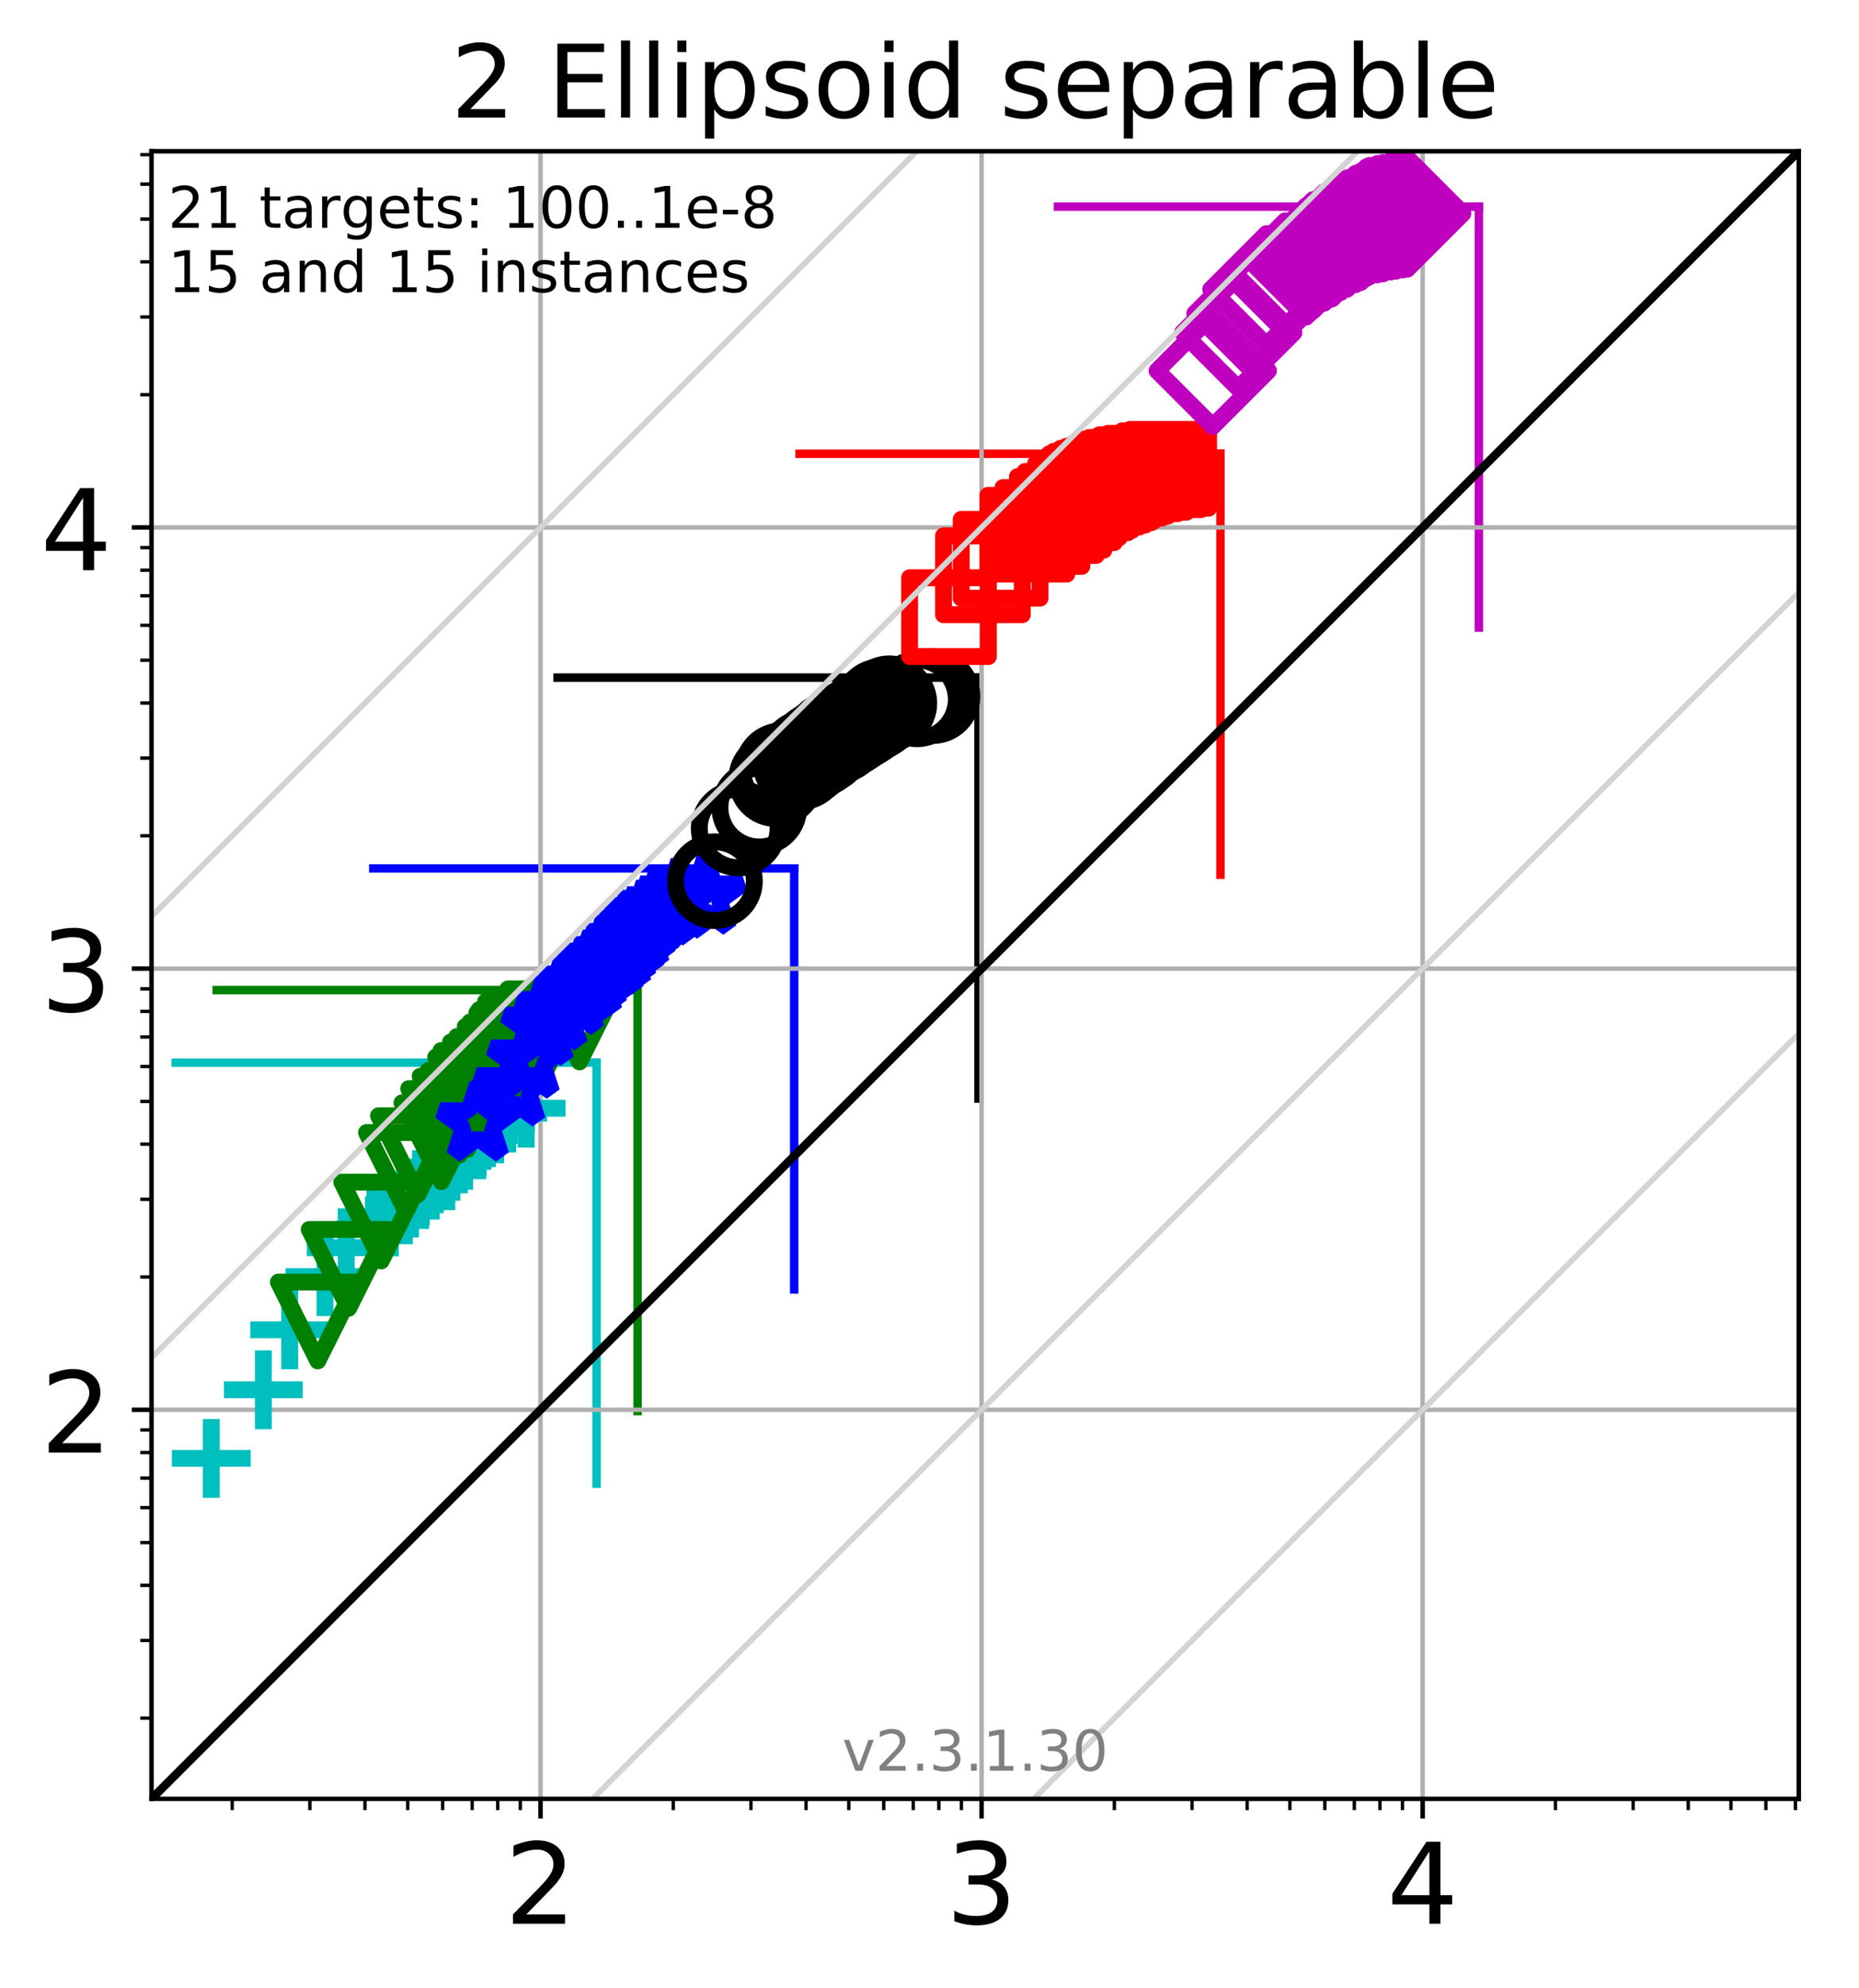 <?xml version="1.0" encoding="utf-8" standalone="no"?>
<!DOCTYPE svg PUBLIC "-//W3C//DTD SVG 1.1//EN"
  "http://www.w3.org/Graphics/SVG/1.1/DTD/svg11.dtd">
<!-- Created with matplotlib (https://matplotlib.org/) -->
<svg height="353.193pt" version="1.1" viewBox="0 0 330.385 353.193" width="330.385pt" xmlns="http://www.w3.org/2000/svg" xmlns:xlink="http://www.w3.org/1999/xlink">
 <defs>
  <style type="text/css">
*{stroke-linecap:butt;stroke-linejoin:round;}
  </style>
 </defs>
 <g id="figure_1">
  <g id="patch_1">
   <path d="M 0 353.193 
L 330.385 353.193 
L 330.385 0 
L 0 0 
z
" style="fill:#ffffff;"/>
  </g>
  <g id="axes_1">
   <g id="patch_2">
    <path d="M 26.925 319.637 
L 319.685 319.637 
L 319.685 26.877 
L 26.925 26.877 
z
" style="fill:#ffffff;"/>
   </g>
   <g id="line2d_1">
    <path clip-path="url(#p4ce86135ce)" d="M 106.021 263.634 
L 106.021 188.831 
" style="fill:none;stroke:#00bfbf;stroke-linecap:square;stroke-width:1.5;"/>
   </g>
   <g id="line2d_2">
    <path clip-path="url(#p4ce86135ce)" d="M 31.218 188.831 
L 106.021 188.831 
" style="fill:none;stroke:#00bfbf;stroke-linecap:square;stroke-width:1.5;"/>
   </g>
   <g id="line2d_3">
    <path clip-path="url(#p4ce86135ce)" d="M 113.312 250.732 
L 113.312 175.929 
" style="fill:none;stroke:#008000;stroke-linecap:square;stroke-width:1.5;"/>
   </g>
   <g id="line2d_4">
    <path clip-path="url(#p4ce86135ce)" d="M 38.508 175.929 
L 113.312 175.929 
" style="fill:none;stroke:#008000;stroke-linecap:square;stroke-width:1.5;"/>
   </g>
   <g id="line2d_5">
    <path clip-path="url(#p4ce86135ce)" d="M 141.147 229.114 
L 141.147 154.31 
" style="fill:none;stroke:#0000ff;stroke-linecap:square;stroke-width:1.5;"/>
   </g>
   <g id="line2d_6">
    <path clip-path="url(#p4ce86135ce)" d="M 66.343 154.31 
L 141.147 154.31 
" style="fill:none;stroke:#0000ff;stroke-linecap:square;stroke-width:1.5;"/>
   </g>
   <g id="line2d_7">
    <path clip-path="url(#p4ce86135ce)" d="M 173.899 195.209 
L 173.899 120.405 
" style="fill:none;stroke:#000000;stroke-linecap:square;stroke-width:1.5;"/>
   </g>
   <g id="line2d_8">
    <path clip-path="url(#p4ce86135ce)" d="M 99.095 120.405 
L 173.899 120.405 
" style="fill:none;stroke:#000000;stroke-linecap:square;stroke-width:1.5;"/>
   </g>
   <g id="line2d_9">
    <path clip-path="url(#p4ce86135ce)" d="M 216.903 155.432 
L 216.903 80.628 
" style="fill:none;stroke:#ff0000;stroke-linecap:square;stroke-width:1.5;"/>
   </g>
   <g id="line2d_10">
    <path clip-path="url(#p4ce86135ce)" d="M 142.099 80.628 
L 216.903 80.628 
" style="fill:none;stroke:#ff0000;stroke-linecap:square;stroke-width:1.5;"/>
   </g>
   <g id="line2d_11">
    <path clip-path="url(#p4ce86135ce)" d="M 262.831 111.525 
L 262.831 36.722 
" style="fill:none;stroke:#bf00bf;stroke-linecap:square;stroke-width:1.5;"/>
   </g>
   <g id="line2d_12">
    <path clip-path="url(#p4ce86135ce)" d="M 188.027 36.722 
L 262.831 36.722 
" style="fill:none;stroke:#bf00bf;stroke-linecap:square;stroke-width:1.5;"/>
   </g>
   <g id="matplotlib.axis_1">
    <g id="xtick_1">
     <g id="line2d_13">
      <path clip-path="url(#p4ce86135ce)" d="M 96.058 319.637 
L 96.058 26.877 
" style="fill:none;stroke:#b0b0b0;stroke-linecap:square;stroke-width:0.8;"/>
     </g>
     <g id="line2d_14">
      <defs>
       <path d="M 0 0 
L 0 3.5 
" id="md363bd2c14" style="stroke:#000000;stroke-width:0.8;"/>
      </defs>
      <g>
       <use style="stroke:#000000;stroke-width:0.8;" x="96.058" xlink:href="#md363bd2c14" y="319.637"/>
      </g>
     </g>
     <g id="text_1">
      <!-- 2 -->
      <defs>
       <path d="M 19.188 8.297 
L 53.609 8.297 
L 53.609 0 
L 7.328 0 
L 7.328 8.297 
Q 12.938 14.109 22.625 23.891 
Q 32.328 33.688 34.812 36.531 
Q 39.547 41.844 41.422 45.531 
Q 43.312 49.219 43.312 52.781 
Q 43.312 58.594 39.234 62.25 
Q 35.156 65.922 28.609 65.922 
Q 23.969 65.922 18.812 64.312 
Q 13.672 62.703 7.812 59.422 
L 7.812 69.391 
Q 13.766 71.781 18.938 73 
Q 24.125 74.219 28.422 74.219 
Q 39.75 74.219 46.484 68.547 
Q 53.219 62.891 53.219 53.422 
Q 53.219 48.922 51.531 44.891 
Q 49.859 40.875 45.406 35.406 
Q 44.188 33.984 37.641 27.219 
Q 31.109 20.453 19.188 8.297 
z
" id="DejaVuSans-50"/>
      </defs>
      <g transform="translate(89.695 341.834)scale(0.2 -0.2)">
       <use xlink:href="#DejaVuSans-50"/>
      </g>
     </g>
    </g>
    <g id="xtick_2">
     <g id="line2d_15">
      <path clip-path="url(#p4ce86135ce)" d="M 174.448 319.637 
L 174.448 26.877 
" style="fill:none;stroke:#b0b0b0;stroke-linecap:square;stroke-width:0.8;"/>
     </g>
     <g id="line2d_16">
      <g>
       <use style="stroke:#000000;stroke-width:0.8;" x="174.448" xlink:href="#md363bd2c14" y="319.637"/>
      </g>
     </g>
     <g id="text_2">
      <!-- 3 -->
      <defs>
       <path d="M 40.578 39.312 
Q 47.656 37.797 51.625 33 
Q 55.609 28.219 55.609 21.188 
Q 55.609 10.406 48.188 4.484 
Q 40.766 -1.422 27.094 -1.422 
Q 22.516 -1.422 17.656 -0.516 
Q 12.797 0.391 7.625 2.203 
L 7.625 11.719 
Q 11.719 9.328 16.594 8.109 
Q 21.484 6.891 26.812 6.891 
Q 36.078 6.891 40.938 10.547 
Q 45.797 14.203 45.797 21.188 
Q 45.797 27.641 41.281 31.266 
Q 36.766 34.906 28.719 34.906 
L 20.219 34.906 
L 20.219 43.016 
L 29.109 43.016 
Q 36.375 43.016 40.234 45.922 
Q 44.094 48.828 44.094 54.297 
Q 44.094 59.906 40.109 62.906 
Q 36.141 65.922 28.719 65.922 
Q 24.656 65.922 20.016 65.031 
Q 15.375 64.156 9.812 62.312 
L 9.812 71.094 
Q 15.438 72.656 20.344 73.438 
Q 25.25 74.219 29.594 74.219 
Q 40.828 74.219 47.359 69.109 
Q 53.906 64.016 53.906 55.328 
Q 53.906 49.266 50.438 45.094 
Q 46.969 40.922 40.578 39.312 
z
" id="DejaVuSans-51"/>
      </defs>
      <g transform="translate(168.086 341.834)scale(0.2 -0.2)">
       <use xlink:href="#DejaVuSans-51"/>
      </g>
     </g>
    </g>
    <g id="xtick_3">
     <g id="line2d_17">
      <path clip-path="url(#p4ce86135ce)" d="M 252.839 319.637 
L 252.839 26.877 
" style="fill:none;stroke:#b0b0b0;stroke-linecap:square;stroke-width:0.8;"/>
     </g>
     <g id="line2d_18">
      <g>
       <use style="stroke:#000000;stroke-width:0.8;" x="252.839" xlink:href="#md363bd2c14" y="319.637"/>
      </g>
     </g>
     <g id="text_3">
      <!-- 4 -->
      <defs>
       <path d="M 37.797 64.312 
L 12.891 25.391 
L 37.797 25.391 
z
M 35.203 72.906 
L 47.609 72.906 
L 47.609 25.391 
L 58.016 25.391 
L 58.016 17.188 
L 47.609 17.188 
L 47.609 0 
L 37.797 0 
L 37.797 17.188 
L 4.891 17.188 
L 4.891 26.703 
z
" id="DejaVuSans-52"/>
      </defs>
      <g transform="translate(246.476 341.834)scale(0.2 -0.2)">
       <use xlink:href="#DejaVuSans-52"/>
      </g>
     </g>
    </g>
    <g id="xtick_4">
     <g id="line2d_19">
      <defs>
       <path d="M 0 0 
L 0 2 
" id="m6a5b1901e4" style="stroke:#000000;stroke-width:0.6;"/>
      </defs>
      <g>
       <use style="stroke:#000000;stroke-width:0.6;" x="41.265" xlink:href="#m6a5b1901e4" y="319.637"/>
      </g>
     </g>
    </g>
    <g id="xtick_5">
     <g id="line2d_20">
      <g>
       <use style="stroke:#000000;stroke-width:0.6;" x="55.069" xlink:href="#m6a5b1901e4" y="319.637"/>
      </g>
     </g>
    </g>
    <g id="xtick_6">
     <g id="line2d_21">
      <g>
       <use style="stroke:#000000;stroke-width:0.6;" x="64.863" xlink:href="#m6a5b1901e4" y="319.637"/>
      </g>
     </g>
    </g>
    <g id="xtick_7">
     <g id="line2d_22">
      <g>
       <use style="stroke:#000000;stroke-width:0.6;" x="72.46" xlink:href="#m6a5b1901e4" y="319.637"/>
      </g>
     </g>
    </g>
    <g id="xtick_8">
     <g id="line2d_23">
      <g>
       <use style="stroke:#000000;stroke-width:0.6;" x="78.667" xlink:href="#m6a5b1901e4" y="319.637"/>
      </g>
     </g>
    </g>
    <g id="xtick_9">
     <g id="line2d_24">
      <g>
       <use style="stroke:#000000;stroke-width:0.6;" x="83.915" xlink:href="#m6a5b1901e4" y="319.637"/>
      </g>
     </g>
    </g>
    <g id="xtick_10">
     <g id="line2d_25">
      <g>
       <use style="stroke:#000000;stroke-width:0.6;" x="88.461" xlink:href="#m6a5b1901e4" y="319.637"/>
      </g>
     </g>
    </g>
    <g id="xtick_11">
     <g id="line2d_26">
      <g>
       <use style="stroke:#000000;stroke-width:0.6;" x="92.471" xlink:href="#m6a5b1901e4" y="319.637"/>
      </g>
     </g>
    </g>
    <g id="xtick_12">
     <g id="line2d_27">
      <g>
       <use style="stroke:#000000;stroke-width:0.6;" x="119.656" xlink:href="#m6a5b1901e4" y="319.637"/>
      </g>
     </g>
    </g>
    <g id="xtick_13">
     <g id="line2d_28">
      <g>
       <use style="stroke:#000000;stroke-width:0.6;" x="133.459" xlink:href="#m6a5b1901e4" y="319.637"/>
      </g>
     </g>
    </g>
    <g id="xtick_14">
     <g id="line2d_29">
      <g>
       <use style="stroke:#000000;stroke-width:0.6;" x="143.253" xlink:href="#m6a5b1901e4" y="319.637"/>
      </g>
     </g>
    </g>
    <g id="xtick_15">
     <g id="line2d_30">
      <g>
       <use style="stroke:#000000;stroke-width:0.6;" x="150.85" xlink:href="#m6a5b1901e4" y="319.637"/>
      </g>
     </g>
    </g>
    <g id="xtick_16">
     <g id="line2d_31">
      <g>
       <use style="stroke:#000000;stroke-width:0.6;" x="157.057" xlink:href="#m6a5b1901e4" y="319.637"/>
      </g>
     </g>
    </g>
    <g id="xtick_17">
     <g id="line2d_32">
      <g>
       <use style="stroke:#000000;stroke-width:0.6;" x="162.305" xlink:href="#m6a5b1901e4" y="319.637"/>
      </g>
     </g>
    </g>
    <g id="xtick_18">
     <g id="line2d_33">
      <g>
       <use style="stroke:#000000;stroke-width:0.6;" x="166.851" xlink:href="#m6a5b1901e4" y="319.637"/>
      </g>
     </g>
    </g>
    <g id="xtick_19">
     <g id="line2d_34">
      <g>
       <use style="stroke:#000000;stroke-width:0.6;" x="170.861" xlink:href="#m6a5b1901e4" y="319.637"/>
      </g>
     </g>
    </g>
    <g id="xtick_20">
     <g id="line2d_35">
      <g>
       <use style="stroke:#000000;stroke-width:0.6;" x="198.046" xlink:href="#m6a5b1901e4" y="319.637"/>
      </g>
     </g>
    </g>
    <g id="xtick_21">
     <g id="line2d_36">
      <g>
       <use style="stroke:#000000;stroke-width:0.6;" x="211.85" xlink:href="#m6a5b1901e4" y="319.637"/>
      </g>
     </g>
    </g>
    <g id="xtick_22">
     <g id="line2d_37">
      <g>
       <use style="stroke:#000000;stroke-width:0.6;" x="221.644" xlink:href="#m6a5b1901e4" y="319.637"/>
      </g>
     </g>
    </g>
    <g id="xtick_23">
     <g id="line2d_38">
      <g>
       <use style="stroke:#000000;stroke-width:0.6;" x="229.241" xlink:href="#m6a5b1901e4" y="319.637"/>
      </g>
     </g>
    </g>
    <g id="xtick_24">
     <g id="line2d_39">
      <g>
       <use style="stroke:#000000;stroke-width:0.6;" x="235.448" xlink:href="#m6a5b1901e4" y="319.637"/>
      </g>
     </g>
    </g>
    <g id="xtick_25">
     <g id="line2d_40">
      <g>
       <use style="stroke:#000000;stroke-width:0.6;" x="240.696" xlink:href="#m6a5b1901e4" y="319.637"/>
      </g>
     </g>
    </g>
    <g id="xtick_26">
     <g id="line2d_41">
      <g>
       <use style="stroke:#000000;stroke-width:0.6;" x="245.242" xlink:href="#m6a5b1901e4" y="319.637"/>
      </g>
     </g>
    </g>
    <g id="xtick_27">
     <g id="line2d_42">
      <g>
       <use style="stroke:#000000;stroke-width:0.6;" x="249.252" xlink:href="#m6a5b1901e4" y="319.637"/>
      </g>
     </g>
    </g>
    <g id="xtick_28">
     <g id="line2d_43">
      <g>
       <use style="stroke:#000000;stroke-width:0.6;" x="276.437" xlink:href="#m6a5b1901e4" y="319.637"/>
      </g>
     </g>
    </g>
    <g id="xtick_29">
     <g id="line2d_44">
      <g>
       <use style="stroke:#000000;stroke-width:0.6;" x="290.241" xlink:href="#m6a5b1901e4" y="319.637"/>
      </g>
     </g>
    </g>
    <g id="xtick_30">
     <g id="line2d_45">
      <g>
       <use style="stroke:#000000;stroke-width:0.6;" x="300.035" xlink:href="#m6a5b1901e4" y="319.637"/>
      </g>
     </g>
    </g>
    <g id="xtick_31">
     <g id="line2d_46">
      <g>
       <use style="stroke:#000000;stroke-width:0.6;" x="307.631" xlink:href="#m6a5b1901e4" y="319.637"/>
      </g>
     </g>
    </g>
    <g id="xtick_32">
     <g id="line2d_47">
      <g>
       <use style="stroke:#000000;stroke-width:0.6;" x="313.838" xlink:href="#m6a5b1901e4" y="319.637"/>
      </g>
     </g>
    </g>
    <g id="xtick_33">
     <g id="line2d_48">
      <g>
       <use style="stroke:#000000;stroke-width:0.6;" x="319.086" xlink:href="#m6a5b1901e4" y="319.637"/>
      </g>
     </g>
    </g>
   </g>
   <g id="matplotlib.axis_2">
    <g id="ytick_1">
     <g id="line2d_49">
      <path clip-path="url(#p4ce86135ce)" d="M 26.925 250.505 
L 319.685 250.505 
" style="fill:none;stroke:#b0b0b0;stroke-linecap:square;stroke-width:0.8;"/>
     </g>
     <g id="line2d_50">
      <defs>
       <path d="M 0 0 
L -3.5 0 
" id="ma707ba3c9f" style="stroke:#000000;stroke-width:0.8;"/>
      </defs>
      <g>
       <use style="stroke:#000000;stroke-width:0.8;" x="26.925" xlink:href="#ma707ba3c9f" y="250.505"/>
      </g>
     </g>
     <g id="text_4">
      <!-- 2 -->
      <g transform="translate(7.2 258.103)scale(0.2 -0.2)">
       <use xlink:href="#DejaVuSans-50"/>
      </g>
     </g>
    </g>
    <g id="ytick_2">
     <g id="line2d_51">
      <path clip-path="url(#p4ce86135ce)" d="M 26.925 172.114 
L 319.685 172.114 
" style="fill:none;stroke:#b0b0b0;stroke-linecap:square;stroke-width:0.8;"/>
     </g>
     <g id="line2d_52">
      <g>
       <use style="stroke:#000000;stroke-width:0.8;" x="26.925" xlink:href="#ma707ba3c9f" y="172.114"/>
      </g>
     </g>
     <g id="text_5">
      <!-- 3 -->
      <g transform="translate(7.2 179.712)scale(0.2 -0.2)">
       <use xlink:href="#DejaVuSans-51"/>
      </g>
     </g>
    </g>
    <g id="ytick_3">
     <g id="line2d_53">
      <path clip-path="url(#p4ce86135ce)" d="M 26.925 93.723 
L 319.685 93.723 
" style="fill:none;stroke:#b0b0b0;stroke-linecap:square;stroke-width:0.8;"/>
     </g>
     <g id="line2d_54">
      <g>
       <use style="stroke:#000000;stroke-width:0.8;" x="26.925" xlink:href="#ma707ba3c9f" y="93.723"/>
      </g>
     </g>
     <g id="text_6">
      <!-- 4 -->
      <g transform="translate(7.2 101.322)scale(0.2 -0.2)">
       <use xlink:href="#DejaVuSans-52"/>
      </g>
     </g>
    </g>
    <g id="ytick_4">
     <g id="line2d_55">
      <defs>
       <path d="M 0 0 
L -2 0 
" id="m43c41834f1" style="stroke:#000000;stroke-width:0.6;"/>
      </defs>
      <g>
       <use style="stroke:#000000;stroke-width:0.6;" x="26.925" xlink:href="#m43c41834f1" y="305.297"/>
      </g>
     </g>
    </g>
    <g id="ytick_5">
     <g id="line2d_56">
      <g>
       <use style="stroke:#000000;stroke-width:0.6;" x="26.925" xlink:href="#m43c41834f1" y="291.493"/>
      </g>
     </g>
    </g>
    <g id="ytick_6">
     <g id="line2d_57">
      <g>
       <use style="stroke:#000000;stroke-width:0.6;" x="26.925" xlink:href="#m43c41834f1" y="281.699"/>
      </g>
     </g>
    </g>
    <g id="ytick_7">
     <g id="line2d_58">
      <g>
       <use style="stroke:#000000;stroke-width:0.6;" x="26.925" xlink:href="#m43c41834f1" y="274.102"/>
      </g>
     </g>
    </g>
    <g id="ytick_8">
     <g id="line2d_59">
      <g>
       <use style="stroke:#000000;stroke-width:0.6;" x="26.925" xlink:href="#m43c41834f1" y="267.895"/>
      </g>
     </g>
    </g>
    <g id="ytick_9">
     <g id="line2d_60">
      <g>
       <use style="stroke:#000000;stroke-width:0.6;" x="26.925" xlink:href="#m43c41834f1" y="262.647"/>
      </g>
     </g>
    </g>
    <g id="ytick_10">
     <g id="line2d_61">
      <g>
       <use style="stroke:#000000;stroke-width:0.6;" x="26.925" xlink:href="#m43c41834f1" y="258.101"/>
      </g>
     </g>
    </g>
    <g id="ytick_11">
     <g id="line2d_62">
      <g>
       <use style="stroke:#000000;stroke-width:0.6;" x="26.925" xlink:href="#m43c41834f1" y="254.092"/>
      </g>
     </g>
    </g>
    <g id="ytick_12">
     <g id="line2d_63">
      <g>
       <use style="stroke:#000000;stroke-width:0.6;" x="26.925" xlink:href="#m43c41834f1" y="226.907"/>
      </g>
     </g>
    </g>
    <g id="ytick_13">
     <g id="line2d_64">
      <g>
       <use style="stroke:#000000;stroke-width:0.6;" x="26.925" xlink:href="#m43c41834f1" y="213.103"/>
      </g>
     </g>
    </g>
    <g id="ytick_14">
     <g id="line2d_65">
      <g>
       <use style="stroke:#000000;stroke-width:0.6;" x="26.925" xlink:href="#m43c41834f1" y="203.309"/>
      </g>
     </g>
    </g>
    <g id="ytick_15">
     <g id="line2d_66">
      <g>
       <use style="stroke:#000000;stroke-width:0.6;" x="26.925" xlink:href="#m43c41834f1" y="195.712"/>
      </g>
     </g>
    </g>
    <g id="ytick_16">
     <g id="line2d_67">
      <g>
       <use style="stroke:#000000;stroke-width:0.6;" x="26.925" xlink:href="#m43c41834f1" y="189.505"/>
      </g>
     </g>
    </g>
    <g id="ytick_17">
     <g id="line2d_68">
      <g>
       <use style="stroke:#000000;stroke-width:0.6;" x="26.925" xlink:href="#m43c41834f1" y="184.257"/>
      </g>
     </g>
    </g>
    <g id="ytick_18">
     <g id="line2d_69">
      <g>
       <use style="stroke:#000000;stroke-width:0.6;" x="26.925" xlink:href="#m43c41834f1" y="179.711"/>
      </g>
     </g>
    </g>
    <g id="ytick_19">
     <g id="line2d_70">
      <g>
       <use style="stroke:#000000;stroke-width:0.6;" x="26.925" xlink:href="#m43c41834f1" y="175.701"/>
      </g>
     </g>
    </g>
    <g id="ytick_20">
     <g id="line2d_71">
      <g>
       <use style="stroke:#000000;stroke-width:0.6;" x="26.925" xlink:href="#m43c41834f1" y="148.516"/>
      </g>
     </g>
    </g>
    <g id="ytick_21">
     <g id="line2d_72">
      <g>
       <use style="stroke:#000000;stroke-width:0.6;" x="26.925" xlink:href="#m43c41834f1" y="134.712"/>
      </g>
     </g>
    </g>
    <g id="ytick_22">
     <g id="line2d_73">
      <g>
       <use style="stroke:#000000;stroke-width:0.6;" x="26.925" xlink:href="#m43c41834f1" y="124.918"/>
      </g>
     </g>
    </g>
    <g id="ytick_23">
     <g id="line2d_74">
      <g>
       <use style="stroke:#000000;stroke-width:0.6;" x="26.925" xlink:href="#m43c41834f1" y="117.321"/>
      </g>
     </g>
    </g>
    <g id="ytick_24">
     <g id="line2d_75">
      <g>
       <use style="stroke:#000000;stroke-width:0.6;" x="26.925" xlink:href="#m43c41834f1" y="111.114"/>
      </g>
     </g>
    </g>
    <g id="ytick_25">
     <g id="line2d_76">
      <g>
       <use style="stroke:#000000;stroke-width:0.6;" x="26.925" xlink:href="#m43c41834f1" y="105.866"/>
      </g>
     </g>
    </g>
    <g id="ytick_26">
     <g id="line2d_77">
      <g>
       <use style="stroke:#000000;stroke-width:0.6;" x="26.925" xlink:href="#m43c41834f1" y="101.32"/>
      </g>
     </g>
    </g>
    <g id="ytick_27">
     <g id="line2d_78">
      <g>
       <use style="stroke:#000000;stroke-width:0.6;" x="26.925" xlink:href="#m43c41834f1" y="97.31"/>
      </g>
     </g>
    </g>
    <g id="ytick_28">
     <g id="line2d_79">
      <g>
       <use style="stroke:#000000;stroke-width:0.6;" x="26.925" xlink:href="#m43c41834f1" y="70.126"/>
      </g>
     </g>
    </g>
    <g id="ytick_29">
     <g id="line2d_80">
      <g>
       <use style="stroke:#000000;stroke-width:0.6;" x="26.925" xlink:href="#m43c41834f1" y="56.322"/>
      </g>
     </g>
    </g>
    <g id="ytick_30">
     <g id="line2d_81">
      <g>
       <use style="stroke:#000000;stroke-width:0.6;" x="26.925" xlink:href="#m43c41834f1" y="46.528"/>
      </g>
     </g>
    </g>
    <g id="ytick_31">
     <g id="line2d_82">
      <g>
       <use style="stroke:#000000;stroke-width:0.6;" x="26.925" xlink:href="#m43c41834f1" y="38.931"/>
      </g>
     </g>
    </g>
    <g id="ytick_32">
     <g id="line2d_83">
      <g>
       <use style="stroke:#000000;stroke-width:0.6;" x="26.925" xlink:href="#m43c41834f1" y="32.724"/>
      </g>
     </g>
    </g>
    <g id="ytick_33">
     <g id="line2d_84">
      <g>
       <use style="stroke:#000000;stroke-width:0.6;" x="26.925" xlink:href="#m43c41834f1" y="27.476"/>
      </g>
     </g>
    </g>
   </g>
   <g id="line2d_85">
    <defs>
     <path d="M -7 0 
L 7 0 
M 0 7 
L 0 -7 
" id="m43395bf6f7" style="stroke:#00bfbf;stroke-width:3;"/>
    </defs>
    <g>
     <use style="fill-opacity:0;stroke:#00bfbf;stroke-width:3;" x="37.552" xlink:href="#m43395bf6f7" y="259.138"/>
     <use style="fill-opacity:0;stroke:#00bfbf;stroke-width:3;" x="46.804" xlink:href="#m43395bf6f7" y="246.952"/>
     <use style="fill-opacity:0;stroke:#00bfbf;stroke-width:3;" x="51.482" xlink:href="#m43395bf6f7" y="236.295"/>
     <use style="fill-opacity:0;stroke:#00bfbf;stroke-width:3;" x="57.759" xlink:href="#m43395bf6f7" y="226.85"/>
     <use style="fill-opacity:0;stroke:#00bfbf;stroke-width:3;" x="61.527" xlink:href="#m43395bf6f7" y="221.698"/>
     <use style="fill-opacity:0;stroke:#00bfbf;stroke-width:3;" x="66.632" xlink:href="#m43395bf6f7" y="218.396"/>
     <use style="fill-opacity:0;stroke:#00bfbf;stroke-width:3;" x="69.373" xlink:href="#m43395bf6f7" y="216.247"/>
     <use style="fill-opacity:0;stroke:#00bfbf;stroke-width:3;" x="71.864" xlink:href="#m43395bf6f7" y="214.077"/>
     <use style="fill-opacity:0;stroke:#00bfbf;stroke-width:3;" x="72.955" xlink:href="#m43395bf6f7" y="212.884"/>
     <use style="fill-opacity:0;stroke:#00bfbf;stroke-width:3;" x="74.742" xlink:href="#m43395bf6f7" y="211.377"/>
     <use style="fill-opacity:0;stroke:#00bfbf;stroke-width:3;" x="76.641" xlink:href="#m43395bf6f7" y="209.7"/>
     <use style="fill-opacity:0;stroke:#00bfbf;stroke-width:3;" x="79.415" xlink:href="#m43395bf6f7" y="208.03"/>
     <use style="fill-opacity:0;stroke:#00bfbf;stroke-width:3;" x="80.328" xlink:href="#m43395bf6f7" y="206.358"/>
     <use style="fill-opacity:0;stroke:#00bfbf;stroke-width:3;" x="81.635" xlink:href="#m43395bf6f7" y="205.049"/>
     <use style="fill-opacity:0;stroke:#00bfbf;stroke-width:3;" x="82.592" xlink:href="#m43395bf6f7" y="204.404"/>
     <use style="fill-opacity:0;stroke:#00bfbf;stroke-width:3;" x="84.43" xlink:href="#m43395bf6f7" y="202.121"/>
     <use style="fill-opacity:0;stroke:#00bfbf;stroke-width:3;" x="85" xlink:href="#m43395bf6f7" y="201.767"/>
     <use style="fill-opacity:0;stroke:#00bfbf;stroke-width:3;" x="86.625" xlink:href="#m43395bf6f7" y="200.385"/>
     <use style="fill-opacity:0;stroke:#00bfbf;stroke-width:3;" x="88.09" xlink:href="#m43395bf6f7" y="199.695"/>
     <use style="fill-opacity:0;stroke:#00bfbf;stroke-width:3;" x="90.23" xlink:href="#m43395bf6f7" y="197.789"/>
     <use style="fill-opacity:0;stroke:#00bfbf;stroke-width:3;" x="93.514" xlink:href="#m43395bf6f7" y="196.922"/>
    </g>
   </g>
   <g id="line2d_86">
    <defs>
     <path d="M -0 7 
L 7 -7 
L -7 -7 
z
" id="m0c73f7c39c" style="stroke:#008000;stroke-linejoin:miter;stroke-width:3;"/>
    </defs>
    <g>
     <use style="fill-opacity:0;stroke:#008000;stroke-linejoin:miter;stroke-width:3;" x="56.477" xlink:href="#m0c73f7c39c" y="234.817"/>
     <use style="fill-opacity:0;stroke:#008000;stroke-linejoin:miter;stroke-width:3;" x="61.962" xlink:href="#m0c73f7c39c" y="225.462"/>
     <use style="fill-opacity:0;stroke:#008000;stroke-linejoin:miter;stroke-width:3;" x="67.745" xlink:href="#m0c73f7c39c" y="217.053"/>
     <use style="fill-opacity:0;stroke:#008000;stroke-linejoin:miter;stroke-width:3;" x="72.14" xlink:href="#m0c73f7c39c" y="208.246"/>
     <use style="fill-opacity:0;stroke:#008000;stroke-linejoin:miter;stroke-width:3;" x="74.272" xlink:href="#m0c73f7c39c" y="205.259"/>
     <use style="fill-opacity:0;stroke:#008000;stroke-linejoin:miter;stroke-width:3;" x="78.439" xlink:href="#m0c73f7c39c" y="202.964"/>
     <use style="fill-opacity:0;stroke:#008000;stroke-linejoin:miter;stroke-width:3;" x="79.636" xlink:href="#m0c73f7c39c" y="200.443"/>
     <use style="fill-opacity:0;stroke:#008000;stroke-linejoin:miter;stroke-width:3;" x="81.67" xlink:href="#m0c73f7c39c" y="198.246"/>
     <use style="fill-opacity:0;stroke:#008000;stroke-linejoin:miter;stroke-width:3;" x="83.061" xlink:href="#m0c73f7c39c" y="197.253"/>
     <use style="fill-opacity:0;stroke:#008000;stroke-linejoin:miter;stroke-width:3;" x="84.43" xlink:href="#m0c73f7c39c" y="194.842"/>
     <use style="fill-opacity:0;stroke:#008000;stroke-linejoin:miter;stroke-width:3;" x="85.375" xlink:href="#m0c73f7c39c" y="193.685"/>
     <use style="fill-opacity:0;stroke:#008000;stroke-linejoin:miter;stroke-width:3;" x="87.071" xlink:href="#m0c73f7c39c" y="192.167"/>
     <use style="fill-opacity:0;stroke:#008000;stroke-linejoin:miter;stroke-width:3;" x="88.176" xlink:href="#m0c73f7c39c" y="191.195"/>
     <use style="fill-opacity:0;stroke:#008000;stroke-linejoin:miter;stroke-width:3;" x="89.687" xlink:href="#m0c73f7c39c" y="189.418"/>
     <use style="fill-opacity:0;stroke:#008000;stroke-linejoin:miter;stroke-width:3;" x="90.525" xlink:href="#m0c73f7c39c" y="188.594"/>
     <use style="fill-opacity:0;stroke:#008000;stroke-linejoin:miter;stroke-width:3;" x="91.757" xlink:href="#m0c73f7c39c" y="186.969"/>
     <use style="fill-opacity:0;stroke:#008000;stroke-linejoin:miter;stroke-width:3;" x="92.141" xlink:href="#m0c73f7c39c" y="186.412"/>
     <use style="fill-opacity:0;stroke:#008000;stroke-linejoin:miter;stroke-width:3;" x="93.293" xlink:href="#m0c73f7c39c" y="184.984"/>
     <use style="fill-opacity:0;stroke:#008000;stroke-linejoin:miter;stroke-width:3;" x="94.048" xlink:href="#m0c73f7c39c" y="183.771"/>
     <use style="fill-opacity:0;stroke:#008000;stroke-linejoin:miter;stroke-width:3;" x="97.262" xlink:href="#m0c73f7c39c" y="182.726"/>
     <use style="fill-opacity:0;stroke:#008000;stroke-linejoin:miter;stroke-width:3;" x="102.994" xlink:href="#m0c73f7c39c" y="181.685"/>
    </g>
   </g>
   <g id="line2d_87">
    <defs>
     <path d="M 0 -7 
L -1.572 -2.163 
L -6.657 -2.163 
L -2.543 0.826 
L -4.114 5.663 
L -0 2.674 
L 4.114 5.663 
L 2.543 0.826 
L 6.657 -2.163 
L 1.572 -2.163 
z
" id="me23ac8cf99" style="stroke:#0000ff;stroke-linejoin:bevel;stroke-width:3;"/>
    </defs>
    <g>
     <use style="fill-opacity:0;stroke:#0000ff;stroke-linejoin:bevel;stroke-width:3;" x="84.905" xlink:href="#me23ac8cf99" y="199.542"/>
     <use style="fill-opacity:0;stroke:#0000ff;stroke-linejoin:bevel;stroke-width:3;" x="91.395" xlink:href="#me23ac8cf99" y="193.294"/>
     <use style="fill-opacity:0;stroke:#0000ff;stroke-linejoin:bevel;stroke-width:3;" x="93.927" xlink:href="#me23ac8cf99" y="188.37"/>
     <use style="fill-opacity:0;stroke:#0000ff;stroke-linejoin:bevel;stroke-width:3;" x="96.419" xlink:href="#me23ac8cf99" y="182.531"/>
     <use style="fill-opacity:0;stroke:#0000ff;stroke-linejoin:bevel;stroke-width:3;" x="98.866" xlink:href="#me23ac8cf99" y="179.765"/>
     <use style="fill-opacity:0;stroke:#0000ff;stroke-linejoin:bevel;stroke-width:3;" x="101.808" xlink:href="#me23ac8cf99" y="177.028"/>
     <use style="fill-opacity:0;stroke:#0000ff;stroke-linejoin:bevel;stroke-width:3;" x="102.902" xlink:href="#me23ac8cf99" y="175.238"/>
     <use style="fill-opacity:0;stroke:#0000ff;stroke-linejoin:bevel;stroke-width:3;" x="105.007" xlink:href="#me23ac8cf99" y="173.777"/>
     <use style="fill-opacity:0;stroke:#0000ff;stroke-linejoin:bevel;stroke-width:3;" x="105.869" xlink:href="#me23ac8cf99" y="172.502"/>
     <use style="fill-opacity:0;stroke:#0000ff;stroke-linejoin:bevel;stroke-width:3;" x="107.171" xlink:href="#me23ac8cf99" y="171.156"/>
     <use style="fill-opacity:0;stroke:#0000ff;stroke-linejoin:bevel;stroke-width:3;" x="108.848" xlink:href="#me23ac8cf99" y="169.979"/>
     <use style="fill-opacity:0;stroke:#0000ff;stroke-linejoin:bevel;stroke-width:3;" x="110.193" xlink:href="#me23ac8cf99" y="168.803"/>
     <use style="fill-opacity:0;stroke:#0000ff;stroke-linejoin:bevel;stroke-width:3;" x="111.066" xlink:href="#me23ac8cf99" y="167.653"/>
     <use style="fill-opacity:0;stroke:#0000ff;stroke-linejoin:bevel;stroke-width:3;" x="112.538" xlink:href="#me23ac8cf99" y="166.156"/>
     <use style="fill-opacity:0;stroke:#0000ff;stroke-linejoin:bevel;stroke-width:3;" x="113.408" xlink:href="#me23ac8cf99" y="165.346"/>
     <use style="fill-opacity:0;stroke:#0000ff;stroke-linejoin:bevel;stroke-width:3;" x="114.468" xlink:href="#me23ac8cf99" y="163.777"/>
     <use style="fill-opacity:0;stroke:#0000ff;stroke-linejoin:bevel;stroke-width:3;" x="115.226" xlink:href="#me23ac8cf99" y="163.039"/>
     <use style="fill-opacity:0;stroke:#0000ff;stroke-linejoin:bevel;stroke-width:3;" x="116.743" xlink:href="#me23ac8cf99" y="161.786"/>
     <use style="fill-opacity:0;stroke:#0000ff;stroke-linejoin:bevel;stroke-width:3;" x="118.124" xlink:href="#me23ac8cf99" y="161.127"/>
     <use style="fill-opacity:0;stroke:#0000ff;stroke-linejoin:bevel;stroke-width:3;" x="120.64" xlink:href="#me23ac8cf99" y="159.937"/>
     <use style="fill-opacity:0;stroke:#0000ff;stroke-linejoin:bevel;stroke-width:3;" x="125.31" xlink:href="#me23ac8cf99" y="159.224"/>
    </g>
   </g>
   <g id="line2d_88">
    <defs>
     <path d="M 0 7 
C 1.856 7 3.637 6.262 4.95 4.95 
C 6.262 3.637 7 1.856 7 0 
C 7 -1.856 6.262 -3.637 4.95 -4.95 
C 3.637 -6.262 1.856 -7 0 -7 
C -1.856 -7 -3.637 -6.262 -4.95 -4.95 
C -6.262 -3.637 -7 -1.856 -7 0 
C -7 1.856 -6.262 3.637 -4.95 4.95 
C -3.637 6.262 -1.856 7 0 7 
z
" id="m7ffac5cc69" style="stroke:#000000;stroke-width:3;"/>
    </defs>
    <g>
     <use style="fill-opacity:0;stroke:#000000;stroke-width:3;" x="127.061" xlink:href="#m7ffac5cc69" y="156.584"/>
     <use style="fill-opacity:0;stroke:#000000;stroke-width:3;" x="131.28" xlink:href="#m7ffac5cc69" y="147.197"/>
     <use style="fill-opacity:0;stroke:#000000;stroke-width:3;" x="134.947" xlink:href="#m7ffac5cc69" y="143.501"/>
     <use style="fill-opacity:0;stroke:#000000;stroke-width:3;" x="137.947" xlink:href="#m7ffac5cc69" y="138.454"/>
     <use style="fill-opacity:0;stroke:#000000;stroke-width:3;" x="139.004" xlink:href="#m7ffac5cc69" y="136.844"/>
     <use style="fill-opacity:0;stroke:#000000;stroke-width:3;" x="142.205" xlink:href="#m7ffac5cc69" y="135.46"/>
     <use style="fill-opacity:0;stroke:#000000;stroke-width:3;" x="143.406" xlink:href="#m7ffac5cc69" y="134.511"/>
     <use style="fill-opacity:0;stroke:#000000;stroke-width:3;" x="145.296" xlink:href="#m7ffac5cc69" y="133.232"/>
     <use style="fill-opacity:0;stroke:#000000;stroke-width:3;" x="146.364" xlink:href="#m7ffac5cc69" y="132.502"/>
     <use style="fill-opacity:0;stroke:#000000;stroke-width:3;" x="147.883" xlink:href="#m7ffac5cc69" y="131.294"/>
     <use style="fill-opacity:0;stroke:#000000;stroke-width:3;" x="149.018" xlink:href="#m7ffac5cc69" y="130.694"/>
     <use style="fill-opacity:0;stroke:#000000;stroke-width:3;" x="150.375" xlink:href="#m7ffac5cc69" y="129.767"/>
     <use style="fill-opacity:0;stroke:#000000;stroke-width:3;" x="151.274" xlink:href="#m7ffac5cc69" y="129.191"/>
     <use style="fill-opacity:0;stroke:#000000;stroke-width:3;" x="152.714" xlink:href="#m7ffac5cc69" y="128.276"/>
     <use style="fill-opacity:0;stroke:#000000;stroke-width:3;" x="153.563" xlink:href="#m7ffac5cc69" y="127.736"/>
     <use style="fill-opacity:0;stroke:#000000;stroke-width:3;" x="155.027" xlink:href="#m7ffac5cc69" y="126.81"/>
     <use style="fill-opacity:0;stroke:#000000;stroke-width:3;" x="155.793" xlink:href="#m7ffac5cc69" y="126.308"/>
     <use style="fill-opacity:0;stroke:#000000;stroke-width:3;" x="156.623" xlink:href="#m7ffac5cc69" y="125.483"/>
     <use style="fill-opacity:0;stroke:#000000;stroke-width:3;" x="158.06" xlink:href="#m7ffac5cc69" y="124.965"/>
     <use style="fill-opacity:0;stroke:#000000;stroke-width:3;" x="162.967" xlink:href="#m7ffac5cc69" y="124.262"/>
     <use style="fill-opacity:0;stroke:#000000;stroke-width:3;" x="165.721" xlink:href="#m7ffac5cc69" y="123.694"/>
    </g>
   </g>
   <g id="line2d_89">
    <defs>
     <path d="M -7 7 
L 7 7 
L 7 -7 
L -7 -7 
z
" id="m9a7eb5e331" style="stroke:#ff0000;stroke-linejoin:miter;stroke-width:3;"/>
    </defs>
    <g>
     <use style="fill-opacity:0;stroke:#ff0000;stroke-linejoin:miter;stroke-width:3;" x="168.658" xlink:href="#m9a7eb5e331" y="109.661"/>
     <use style="fill-opacity:0;stroke:#ff0000;stroke-linejoin:miter;stroke-width:3;" x="174.683" xlink:href="#m9a7eb5e331" y="102.219"/>
     <use style="fill-opacity:0;stroke:#ff0000;stroke-linejoin:miter;stroke-width:3;" x="177.833" xlink:href="#m9a7eb5e331" y="99.286"/>
     <use style="fill-opacity:0;stroke:#ff0000;stroke-linejoin:miter;stroke-width:3;" x="182.584" xlink:href="#m9a7eb5e331" y="95.015"/>
     <use style="fill-opacity:0;stroke:#ff0000;stroke-linejoin:miter;stroke-width:3;" x="185.258" xlink:href="#m9a7eb5e331" y="93.639"/>
     <use style="fill-opacity:0;stroke:#ff0000;stroke-linejoin:miter;stroke-width:3;" x="187.827" xlink:href="#m9a7eb5e331" y="91.697"/>
     <use style="fill-opacity:0;stroke:#ff0000;stroke-linejoin:miter;stroke-width:3;" x="189.176" xlink:href="#m9a7eb5e331" y="90.774"/>
     <use style="fill-opacity:0;stroke:#ff0000;stroke-linejoin:miter;stroke-width:3;" x="191.032" xlink:href="#m9a7eb5e331" y="89.417"/>
     <use style="fill-opacity:0;stroke:#ff0000;stroke-linejoin:miter;stroke-width:3;" x="191.879" xlink:href="#m9a7eb5e331" y="88.59"/>
     <use style="fill-opacity:0;stroke:#ff0000;stroke-linejoin:miter;stroke-width:3;" x="193.452" xlink:href="#m9a7eb5e331" y="87.657"/>
     <use style="fill-opacity:0;stroke:#ff0000;stroke-linejoin:miter;stroke-width:3;" x="194.224" xlink:href="#m9a7eb5e331" y="87.218"/>
     <use style="fill-opacity:0;stroke:#ff0000;stroke-linejoin:miter;stroke-width:3;" x="195.476" xlink:href="#m9a7eb5e331" y="86.657"/>
     <use style="fill-opacity:0;stroke:#ff0000;stroke-linejoin:miter;stroke-width:3;" x="196.512" xlink:href="#m9a7eb5e331" y="86.311"/>
     <use style="fill-opacity:0;stroke:#ff0000;stroke-linejoin:miter;stroke-width:3;" x="197.603" xlink:href="#m9a7eb5e331" y="85.883"/>
     <use style="fill-opacity:0;stroke:#ff0000;stroke-linejoin:miter;stroke-width:3;" x="198.162" xlink:href="#m9a7eb5e331" y="85.531"/>
     <use style="fill-opacity:0;stroke:#ff0000;stroke-linejoin:miter;stroke-width:3;" x="199.504" xlink:href="#m9a7eb5e331" y="85.06"/>
     <use style="fill-opacity:0;stroke:#ff0000;stroke-linejoin:miter;stroke-width:3;" x="200.556" xlink:href="#m9a7eb5e331" y="84.724"/>
     <use style="fill-opacity:0;stroke:#ff0000;stroke-linejoin:miter;stroke-width:3;" x="202.352" xlink:href="#m9a7eb5e331" y="84.259"/>
     <use style="fill-opacity:0;stroke:#ff0000;stroke-linejoin:miter;stroke-width:3;" x="203.901" xlink:href="#m9a7eb5e331" y="84"/>
     <use style="fill-opacity:0;stroke:#ff0000;stroke-linejoin:miter;stroke-width:3;" x="206.441" xlink:href="#m9a7eb5e331" y="83.554"/>
     <use style="fill-opacity:0;stroke:#ff0000;stroke-linejoin:miter;stroke-width:3;" x="207.796" xlink:href="#m9a7eb5e331" y="83.306"/>
    </g>
   </g>
   <g id="line2d_90">
    <defs>
     <path d="M -0 9.899 
L 9.899 0 
L 0 -9.899 
L -9.899 -0 
z
" id="m07722a4a72" style="stroke:#bf00bf;stroke-linejoin:miter;stroke-width:3;"/>
    </defs>
    <g>
     <use style="fill-opacity:0;stroke:#bf00bf;stroke-linejoin:miter;stroke-width:3;" x="215.534" xlink:href="#m07722a4a72" y="65.875"/>
     <use style="fill-opacity:0;stroke:#bf00bf;stroke-linejoin:miter;stroke-width:3;" x="220.053" xlink:href="#m07722a4a72" y="59.108"/>
     <use style="fill-opacity:0;stroke:#bf00bf;stroke-linejoin:miter;stroke-width:3;" x="222.236" xlink:href="#m07722a4a72" y="55.707"/>
     <use style="fill-opacity:0;stroke:#bf00bf;stroke-linejoin:miter;stroke-width:3;" x="225.078" xlink:href="#m07722a4a72" y="51.419"/>
     <use style="fill-opacity:0;stroke:#bf00bf;stroke-linejoin:miter;stroke-width:3;" x="228.392" xlink:href="#m07722a4a72" y="49.149"/>
     <use style="fill-opacity:0;stroke:#bf00bf;stroke-linejoin:miter;stroke-width:3;" x="232.136" xlink:href="#m07722a4a72" y="46.446"/>
     <use style="fill-opacity:0;stroke:#bf00bf;stroke-linejoin:miter;stroke-width:3;" x="233.336" xlink:href="#m07722a4a72" y="45.397"/>
     <use style="fill-opacity:0;stroke:#bf00bf;stroke-linejoin:miter;stroke-width:3;" x="235.351" xlink:href="#m07722a4a72" y="43.975"/>
     <use style="fill-opacity:0;stroke:#bf00bf;stroke-linejoin:miter;stroke-width:3;" x="236.715" xlink:href="#m07722a4a72" y="43.24"/>
     <use style="fill-opacity:0;stroke:#bf00bf;stroke-linejoin:miter;stroke-width:3;" x="238.255" xlink:href="#m07722a4a72" y="42.082"/>
     <use style="fill-opacity:0;stroke:#bf00bf;stroke-linejoin:miter;stroke-width:3;" x="239.42" xlink:href="#m07722a4a72" y="41.493"/>
     <use style="fill-opacity:0;stroke:#bf00bf;stroke-linejoin:miter;stroke-width:3;" x="240.942" xlink:href="#m07722a4a72" y="40.668"/>
     <use style="fill-opacity:0;stroke:#bf00bf;stroke-linejoin:miter;stroke-width:3;" x="241.853" xlink:href="#m07722a4a72" y="40.298"/>
     <use style="fill-opacity:0;stroke:#bf00bf;stroke-linejoin:miter;stroke-width:3;" x="242.794" xlink:href="#m07722a4a72" y="39.576"/>
     <use style="fill-opacity:0;stroke:#bf00bf;stroke-linejoin:miter;stroke-width:3;" x="243.409" xlink:href="#m07722a4a72" y="39.286"/>
     <use style="fill-opacity:0;stroke:#bf00bf;stroke-linejoin:miter;stroke-width:3;" x="244.776" xlink:href="#m07722a4a72" y="38.944"/>
     <use style="fill-opacity:0;stroke:#bf00bf;stroke-linejoin:miter;stroke-width:3;" x="245.785" xlink:href="#m07722a4a72" y="38.771"/>
     <use style="fill-opacity:0;stroke:#bf00bf;stroke-linejoin:miter;stroke-width:3;" x="247.127" xlink:href="#m07722a4a72" y="38.437"/>
     <use style="fill-opacity:0;stroke:#bf00bf;stroke-linejoin:miter;stroke-width:3;" x="248.075" xlink:href="#m07722a4a72" y="38.295"/>
     <use style="fill-opacity:0;stroke:#bf00bf;stroke-linejoin:miter;stroke-width:3;" x="249.249" xlink:href="#m07722a4a72" y="38.072"/>
     <use style="fill-opacity:0;stroke:#bf00bf;stroke-linejoin:miter;stroke-width:3;" x="250.086" xlink:href="#m07722a4a72" y="37.937"/>
    </g>
   </g>
   <g id="line2d_91">
    <path clip-path="url(#p4ce86135ce)" d="M 26.925 319.637 
L 319.685 26.877 
" style="fill:none;stroke:#000000;stroke-linecap:square;stroke-width:1.5;"/>
   </g>
   <g id="line2d_92">
    <path clip-path="url(#p4ce86135ce)" d="M 105.316 319.637 
L 331.385 93.568 
" style="fill:none;stroke:#d3d3d3;stroke-linecap:square;"/>
   </g>
   <g id="line2d_93">
    <path clip-path="url(#p4ce86135ce)" d="M 183.706 319.637 
L 331.385 171.958 
" style="fill:none;stroke:#d3d3d3;stroke-linecap:square;"/>
   </g>
   <g id="line2d_94">
    <path clip-path="url(#p4ce86135ce)" d="M 26.925 241.247 
L 269.172 -1 
" style="fill:none;stroke:#d3d3d3;stroke-linecap:square;"/>
   </g>
   <g id="line2d_95">
    <path clip-path="url(#p4ce86135ce)" d="M 26.925 162.856 
L 190.781 -1 
" style="fill:none;stroke:#d3d3d3;stroke-linecap:square;"/>
   </g>
   <g id="patch_3">
    <path d="M 26.925 319.637 
L 26.925 26.877 
" style="fill:none;stroke:#000000;stroke-linecap:square;stroke-linejoin:miter;stroke-width:0.8;"/>
   </g>
   <g id="patch_4">
    <path d="M 319.685 319.637 
L 319.685 26.877 
" style="fill:none;stroke:#000000;stroke-linecap:square;stroke-linejoin:miter;stroke-width:0.8;"/>
   </g>
   <g id="patch_5">
    <path d="M 26.925 319.637 
L 319.685 319.637 
" style="fill:none;stroke:#000000;stroke-linecap:square;stroke-linejoin:miter;stroke-width:0.8;"/>
   </g>
   <g id="patch_6">
    <path d="M 26.925 26.877 
L 319.685 26.877 
" style="fill:none;stroke:#000000;stroke-linecap:square;stroke-linejoin:miter;stroke-width:0.8;"/>
   </g>
   <g id="text_7">
    <!-- 21 targets: 100..1e-8 -->
    <defs>
     <path d="M 12.406 8.297 
L 28.516 8.297 
L 28.516 63.922 
L 10.984 60.406 
L 10.984 69.391 
L 28.422 72.906 
L 38.281 72.906 
L 38.281 8.297 
L 54.391 8.297 
L 54.391 0 
L 12.406 0 
z
" id="DejaVuSans-49"/>
     <path id="DejaVuSans-32"/>
     <path d="M 18.312 70.219 
L 18.312 54.688 
L 36.812 54.688 
L 36.812 47.703 
L 18.312 47.703 
L 18.312 18.016 
Q 18.312 11.328 20.141 9.422 
Q 21.969 7.516 27.594 7.516 
L 36.812 7.516 
L 36.812 0 
L 27.594 0 
Q 17.188 0 13.234 3.875 
Q 9.281 7.766 9.281 18.016 
L 9.281 47.703 
L 2.688 47.703 
L 2.688 54.688 
L 9.281 54.688 
L 9.281 70.219 
z
" id="DejaVuSans-116"/>
     <path d="M 34.281 27.484 
Q 23.391 27.484 19.188 25 
Q 14.984 22.516 14.984 16.5 
Q 14.984 11.719 18.141 8.906 
Q 21.297 6.109 26.703 6.109 
Q 34.188 6.109 38.703 11.406 
Q 43.219 16.703 43.219 25.484 
L 43.219 27.484 
z
M 52.203 31.203 
L 52.203 0 
L 43.219 0 
L 43.219 8.297 
Q 40.141 3.328 35.547 0.953 
Q 30.953 -1.422 24.312 -1.422 
Q 15.922 -1.422 10.953 3.297 
Q 6 8.016 6 15.922 
Q 6 25.141 12.172 29.828 
Q 18.359 34.516 30.609 34.516 
L 43.219 34.516 
L 43.219 35.406 
Q 43.219 41.609 39.141 45 
Q 35.062 48.391 27.688 48.391 
Q 23 48.391 18.547 47.266 
Q 14.109 46.141 10.016 43.891 
L 10.016 52.203 
Q 14.938 54.109 19.578 55.047 
Q 24.219 56 28.609 56 
Q 40.484 56 46.344 49.844 
Q 52.203 43.703 52.203 31.203 
z
" id="DejaVuSans-97"/>
     <path d="M 41.109 46.297 
Q 39.594 47.172 37.812 47.578 
Q 36.031 48 33.891 48 
Q 26.266 48 22.188 43.047 
Q 18.109 38.094 18.109 28.812 
L 18.109 0 
L 9.078 0 
L 9.078 54.688 
L 18.109 54.688 
L 18.109 46.188 
Q 20.953 51.172 25.484 53.578 
Q 30.031 56 36.531 56 
Q 37.453 56 38.578 55.875 
Q 39.703 55.766 41.062 55.516 
z
" id="DejaVuSans-114"/>
     <path d="M 45.406 27.984 
Q 45.406 37.75 41.375 43.109 
Q 37.359 48.484 30.078 48.484 
Q 22.859 48.484 18.828 43.109 
Q 14.797 37.75 14.797 27.984 
Q 14.797 18.266 18.828 12.891 
Q 22.859 7.516 30.078 7.516 
Q 37.359 7.516 41.375 12.891 
Q 45.406 18.266 45.406 27.984 
z
M 54.391 6.781 
Q 54.391 -7.172 48.188 -13.984 
Q 42 -20.797 29.203 -20.797 
Q 24.469 -20.797 20.266 -20.094 
Q 16.062 -19.391 12.109 -17.922 
L 12.109 -9.188 
Q 16.062 -11.328 19.922 -12.344 
Q 23.781 -13.375 27.781 -13.375 
Q 36.625 -13.375 41.016 -8.766 
Q 45.406 -4.156 45.406 5.172 
L 45.406 9.625 
Q 42.625 4.781 38.281 2.391 
Q 33.938 0 27.875 0 
Q 17.828 0 11.672 7.656 
Q 5.516 15.328 5.516 27.984 
Q 5.516 40.672 11.672 48.328 
Q 17.828 56 27.875 56 
Q 33.938 56 38.281 53.609 
Q 42.625 51.219 45.406 46.391 
L 45.406 54.688 
L 54.391 54.688 
z
" id="DejaVuSans-103"/>
     <path d="M 56.203 29.594 
L 56.203 25.203 
L 14.891 25.203 
Q 15.484 15.922 20.484 11.062 
Q 25.484 6.203 34.422 6.203 
Q 39.594 6.203 44.453 7.469 
Q 49.312 8.734 54.109 11.281 
L 54.109 2.781 
Q 49.266 0.734 44.188 -0.344 
Q 39.109 -1.422 33.891 -1.422 
Q 20.797 -1.422 13.156 6.188 
Q 5.516 13.812 5.516 26.812 
Q 5.516 40.234 12.766 48.109 
Q 20.016 56 32.328 56 
Q 43.359 56 49.781 48.891 
Q 56.203 41.797 56.203 29.594 
z
M 47.219 32.234 
Q 47.125 39.594 43.094 43.984 
Q 39.062 48.391 32.422 48.391 
Q 24.906 48.391 20.391 44.141 
Q 15.875 39.891 15.188 32.172 
z
" id="DejaVuSans-101"/>
     <path d="M 44.281 53.078 
L 44.281 44.578 
Q 40.484 46.531 36.375 47.5 
Q 32.281 48.484 27.875 48.484 
Q 21.188 48.484 17.844 46.438 
Q 14.5 44.391 14.5 40.281 
Q 14.5 37.156 16.891 35.375 
Q 19.281 33.594 26.516 31.984 
L 29.594 31.297 
Q 39.156 29.25 43.188 25.516 
Q 47.219 21.781 47.219 15.094 
Q 47.219 7.469 41.188 3.016 
Q 35.156 -1.422 24.609 -1.422 
Q 20.219 -1.422 15.453 -0.562 
Q 10.688 0.297 5.422 2 
L 5.422 11.281 
Q 10.406 8.688 15.234 7.391 
Q 20.062 6.109 24.812 6.109 
Q 31.156 6.109 34.562 8.281 
Q 37.984 10.453 37.984 14.406 
Q 37.984 18.062 35.516 20.016 
Q 33.062 21.969 24.703 23.781 
L 21.578 24.516 
Q 13.234 26.266 9.516 29.906 
Q 5.812 33.547 5.812 39.891 
Q 5.812 47.609 11.281 51.797 
Q 16.75 56 26.812 56 
Q 31.781 56 36.172 55.266 
Q 40.578 54.547 44.281 53.078 
z
" id="DejaVuSans-115"/>
     <path d="M 11.719 12.406 
L 22.016 12.406 
L 22.016 0 
L 11.719 0 
z
M 11.719 51.703 
L 22.016 51.703 
L 22.016 39.312 
L 11.719 39.312 
z
" id="DejaVuSans-58"/>
     <path d="M 31.781 66.406 
Q 24.172 66.406 20.328 58.906 
Q 16.5 51.422 16.5 36.375 
Q 16.5 21.391 20.328 13.891 
Q 24.172 6.391 31.781 6.391 
Q 39.453 6.391 43.281 13.891 
Q 47.125 21.391 47.125 36.375 
Q 47.125 51.422 43.281 58.906 
Q 39.453 66.406 31.781 66.406 
z
M 31.781 74.219 
Q 44.047 74.219 50.516 64.516 
Q 56.984 54.828 56.984 36.375 
Q 56.984 17.969 50.516 8.266 
Q 44.047 -1.422 31.781 -1.422 
Q 19.531 -1.422 13.062 8.266 
Q 6.594 17.969 6.594 36.375 
Q 6.594 54.828 13.062 64.516 
Q 19.531 74.219 31.781 74.219 
z
" id="DejaVuSans-48"/>
     <path d="M 10.688 12.406 
L 21 12.406 
L 21 0 
L 10.688 0 
z
" id="DejaVuSans-46"/>
     <path d="M 4.891 31.391 
L 31.203 31.391 
L 31.203 23.391 
L 4.891 23.391 
z
" id="DejaVuSans-45"/>
     <path d="M 31.781 34.625 
Q 24.75 34.625 20.719 30.859 
Q 16.703 27.094 16.703 20.516 
Q 16.703 13.922 20.719 10.156 
Q 24.75 6.391 31.781 6.391 
Q 38.812 6.391 42.859 10.172 
Q 46.922 13.969 46.922 20.516 
Q 46.922 27.094 42.891 30.859 
Q 38.875 34.625 31.781 34.625 
z
M 21.922 38.812 
Q 15.578 40.375 12.031 44.719 
Q 8.5 49.078 8.5 55.328 
Q 8.5 64.062 14.719 69.141 
Q 20.953 74.219 31.781 74.219 
Q 42.672 74.219 48.875 69.141 
Q 55.078 64.062 55.078 55.328 
Q 55.078 49.078 51.531 44.719 
Q 48 40.375 41.703 38.812 
Q 48.828 37.156 52.797 32.312 
Q 56.781 27.484 56.781 20.516 
Q 56.781 9.906 50.312 4.234 
Q 43.844 -1.422 31.781 -1.422 
Q 19.734 -1.422 13.25 4.234 
Q 6.781 9.906 6.781 20.516 
Q 6.781 27.484 10.781 32.312 
Q 14.797 37.156 21.922 38.812 
z
M 18.312 54.391 
Q 18.312 48.734 21.844 45.562 
Q 25.391 42.391 31.781 42.391 
Q 38.141 42.391 41.719 45.562 
Q 45.312 48.734 45.312 54.391 
Q 45.312 60.062 41.719 63.234 
Q 38.141 66.406 31.781 66.406 
Q 25.391 66.406 21.844 63.234 
Q 18.312 60.062 18.312 54.391 
z
" id="DejaVuSans-56"/>
    </defs>
    <g transform="translate(29.853 40.483)scale(0.102 -0.102)">
     <use xlink:href="#DejaVuSans-50"/>
     <use x="63.623" xlink:href="#DejaVuSans-49"/>
     <use x="127.246" xlink:href="#DejaVuSans-32"/>
     <use x="159.033" xlink:href="#DejaVuSans-116"/>
     <use x="198.242" xlink:href="#DejaVuSans-97"/>
     <use x="259.521" xlink:href="#DejaVuSans-114"/>
     <use x="300.619" xlink:href="#DejaVuSans-103"/>
     <use x="364.096" xlink:href="#DejaVuSans-101"/>
     <use x="425.619" xlink:href="#DejaVuSans-116"/>
     <use x="464.828" xlink:href="#DejaVuSans-115"/>
     <use x="516.928" xlink:href="#DejaVuSans-58"/>
     <use x="550.619" xlink:href="#DejaVuSans-32"/>
     <use x="582.406" xlink:href="#DejaVuSans-49"/>
     <use x="646.029" xlink:href="#DejaVuSans-48"/>
     <use x="709.652" xlink:href="#DejaVuSans-48"/>
     <use x="773.275" xlink:href="#DejaVuSans-46"/>
     <use x="805.062" xlink:href="#DejaVuSans-46"/>
     <use x="836.85" xlink:href="#DejaVuSans-49"/>
     <use x="900.473" xlink:href="#DejaVuSans-101"/>
     <use x="961.996" xlink:href="#DejaVuSans-45"/>
     <use x="998.08" xlink:href="#DejaVuSans-56"/>
    </g>
    <!-- 15 and 15 instances -->
    <defs>
     <path d="M 10.797 72.906 
L 49.516 72.906 
L 49.516 64.594 
L 19.828 64.594 
L 19.828 46.734 
Q 21.969 47.469 24.109 47.828 
Q 26.266 48.188 28.422 48.188 
Q 40.625 48.188 47.75 41.5 
Q 54.891 34.812 54.891 23.391 
Q 54.891 11.625 47.562 5.094 
Q 40.234 -1.422 26.906 -1.422 
Q 22.312 -1.422 17.547 -0.641 
Q 12.797 0.141 7.719 1.703 
L 7.719 11.625 
Q 12.109 9.234 16.797 8.062 
Q 21.484 6.891 26.703 6.891 
Q 35.156 6.891 40.078 11.328 
Q 45.016 15.766 45.016 23.391 
Q 45.016 31 40.078 35.438 
Q 35.156 39.891 26.703 39.891 
Q 22.75 39.891 18.812 39.016 
Q 14.891 38.141 10.797 36.281 
z
" id="DejaVuSans-53"/>
     <path d="M 54.891 33.016 
L 54.891 0 
L 45.906 0 
L 45.906 32.719 
Q 45.906 40.484 42.875 44.328 
Q 39.844 48.188 33.797 48.188 
Q 26.516 48.188 22.312 43.547 
Q 18.109 38.922 18.109 30.906 
L 18.109 0 
L 9.078 0 
L 9.078 54.688 
L 18.109 54.688 
L 18.109 46.188 
Q 21.344 51.125 25.703 53.562 
Q 30.078 56 35.797 56 
Q 45.219 56 50.047 50.172 
Q 54.891 44.344 54.891 33.016 
z
" id="DejaVuSans-110"/>
     <path d="M 45.406 46.391 
L 45.406 75.984 
L 54.391 75.984 
L 54.391 0 
L 45.406 0 
L 45.406 8.203 
Q 42.578 3.328 38.25 0.953 
Q 33.938 -1.422 27.875 -1.422 
Q 17.969 -1.422 11.734 6.484 
Q 5.516 14.406 5.516 27.297 
Q 5.516 40.188 11.734 48.094 
Q 17.969 56 27.875 56 
Q 33.938 56 38.25 53.625 
Q 42.578 51.266 45.406 46.391 
z
M 14.797 27.297 
Q 14.797 17.391 18.875 11.75 
Q 22.953 6.109 30.078 6.109 
Q 37.203 6.109 41.297 11.75 
Q 45.406 17.391 45.406 27.297 
Q 45.406 37.203 41.297 42.844 
Q 37.203 48.484 30.078 48.484 
Q 22.953 48.484 18.875 42.844 
Q 14.797 37.203 14.797 27.297 
z
" id="DejaVuSans-100"/>
     <path d="M 9.422 54.688 
L 18.406 54.688 
L 18.406 0 
L 9.422 0 
z
M 9.422 75.984 
L 18.406 75.984 
L 18.406 64.594 
L 9.422 64.594 
z
" id="DejaVuSans-105"/>
     <path d="M 48.781 52.594 
L 48.781 44.188 
Q 44.969 46.297 41.141 47.344 
Q 37.312 48.391 33.406 48.391 
Q 24.656 48.391 19.812 42.844 
Q 14.984 37.312 14.984 27.297 
Q 14.984 17.281 19.812 11.734 
Q 24.656 6.203 33.406 6.203 
Q 37.312 6.203 41.141 7.25 
Q 44.969 8.297 48.781 10.406 
L 48.781 2.094 
Q 45.016 0.344 40.984 -0.531 
Q 36.969 -1.422 32.422 -1.422 
Q 20.062 -1.422 12.781 6.344 
Q 5.516 14.109 5.516 27.297 
Q 5.516 40.672 12.859 48.328 
Q 20.219 56 33.016 56 
Q 37.156 56 41.109 55.141 
Q 45.062 54.297 48.781 52.594 
z
" id="DejaVuSans-99"/>
    </defs>
    <g transform="translate(29.853 51.905)scale(0.102 -0.102)">
     <use xlink:href="#DejaVuSans-49"/>
     <use x="63.623" xlink:href="#DejaVuSans-53"/>
     <use x="127.246" xlink:href="#DejaVuSans-32"/>
     <use x="159.033" xlink:href="#DejaVuSans-97"/>
     <use x="220.312" xlink:href="#DejaVuSans-110"/>
     <use x="283.691" xlink:href="#DejaVuSans-100"/>
     <use x="347.168" xlink:href="#DejaVuSans-32"/>
     <use x="378.955" xlink:href="#DejaVuSans-49"/>
     <use x="442.578" xlink:href="#DejaVuSans-53"/>
     <use x="506.201" xlink:href="#DejaVuSans-32"/>
     <use x="537.988" xlink:href="#DejaVuSans-105"/>
     <use x="565.771" xlink:href="#DejaVuSans-110"/>
     <use x="629.15" xlink:href="#DejaVuSans-115"/>
     <use x="681.25" xlink:href="#DejaVuSans-116"/>
     <use x="720.459" xlink:href="#DejaVuSans-97"/>
     <use x="781.738" xlink:href="#DejaVuSans-110"/>
     <use x="845.117" xlink:href="#DejaVuSans-99"/>
     <use x="900.098" xlink:href="#DejaVuSans-101"/>
     <use x="961.621" xlink:href="#DejaVuSans-115"/>
    </g>
   </g>
   <g id="text_8">
    <!-- v2.3.1.30 -->
    <defs>
     <path d="M 2.984 54.688 
L 12.5 54.688 
L 29.594 8.797 
L 46.688 54.688 
L 56.203 54.688 
L 35.688 0 
L 23.484 0 
z
" id="DejaVuSans-118"/>
    </defs>
    <g style="fill:#808080;" transform="translate(149.672 314.63)scale(0.1 -0.1)">
     <use xlink:href="#DejaVuSans-118"/>
     <use x="59.18" xlink:href="#DejaVuSans-50"/>
     <use x="122.803" xlink:href="#DejaVuSans-46"/>
     <use x="154.59" xlink:href="#DejaVuSans-51"/>
     <use x="218.213" xlink:href="#DejaVuSans-46"/>
     <use x="250" xlink:href="#DejaVuSans-49"/>
     <use x="313.623" xlink:href="#DejaVuSans-46"/>
     <use x="345.41" xlink:href="#DejaVuSans-51"/>
     <use x="409.033" xlink:href="#DejaVuSans-48"/>
    </g>
   </g>
   <g id="text_9">
    <!-- 2 Ellipsoid separable -->
    <defs>
     <path d="M 9.812 72.906 
L 55.906 72.906 
L 55.906 64.594 
L 19.672 64.594 
L 19.672 43.016 
L 54.391 43.016 
L 54.391 34.719 
L 19.672 34.719 
L 19.672 8.297 
L 56.781 8.297 
L 56.781 0 
L 9.812 0 
z
" id="DejaVuSans-69"/>
     <path d="M 9.422 75.984 
L 18.406 75.984 
L 18.406 0 
L 9.422 0 
z
" id="DejaVuSans-108"/>
     <path d="M 18.109 8.203 
L 18.109 -20.797 
L 9.078 -20.797 
L 9.078 54.688 
L 18.109 54.688 
L 18.109 46.391 
Q 20.953 51.266 25.266 53.625 
Q 29.594 56 35.594 56 
Q 45.562 56 51.781 48.094 
Q 58.016 40.188 58.016 27.297 
Q 58.016 14.406 51.781 6.484 
Q 45.562 -1.422 35.594 -1.422 
Q 29.594 -1.422 25.266 0.953 
Q 20.953 3.328 18.109 8.203 
z
M 48.688 27.297 
Q 48.688 37.203 44.609 42.844 
Q 40.531 48.484 33.406 48.484 
Q 26.266 48.484 22.188 42.844 
Q 18.109 37.203 18.109 27.297 
Q 18.109 17.391 22.188 11.75 
Q 26.266 6.109 33.406 6.109 
Q 40.531 6.109 44.609 11.75 
Q 48.688 17.391 48.688 27.297 
z
" id="DejaVuSans-112"/>
     <path d="M 30.609 48.391 
Q 23.391 48.391 19.188 42.75 
Q 14.984 37.109 14.984 27.297 
Q 14.984 17.484 19.156 11.844 
Q 23.344 6.203 30.609 6.203 
Q 37.797 6.203 41.984 11.859 
Q 46.188 17.531 46.188 27.297 
Q 46.188 37.016 41.984 42.703 
Q 37.797 48.391 30.609 48.391 
z
M 30.609 56 
Q 42.328 56 49.016 48.375 
Q 55.719 40.766 55.719 27.297 
Q 55.719 13.875 49.016 6.219 
Q 42.328 -1.422 30.609 -1.422 
Q 18.844 -1.422 12.172 6.219 
Q 5.516 13.875 5.516 27.297 
Q 5.516 40.766 12.172 48.375 
Q 18.844 56 30.609 56 
z
" id="DejaVuSans-111"/>
     <path d="M 48.688 27.297 
Q 48.688 37.203 44.609 42.844 
Q 40.531 48.484 33.406 48.484 
Q 26.266 48.484 22.188 42.844 
Q 18.109 37.203 18.109 27.297 
Q 18.109 17.391 22.188 11.75 
Q 26.266 6.109 33.406 6.109 
Q 40.531 6.109 44.609 11.75 
Q 48.688 17.391 48.688 27.297 
z
M 18.109 46.391 
Q 20.953 51.266 25.266 53.625 
Q 29.594 56 35.594 56 
Q 45.562 56 51.781 48.094 
Q 58.016 40.188 58.016 27.297 
Q 58.016 14.406 51.781 6.484 
Q 45.562 -1.422 35.594 -1.422 
Q 29.594 -1.422 25.266 0.953 
Q 20.953 3.328 18.109 8.203 
L 18.109 0 
L 9.078 0 
L 9.078 75.984 
L 18.109 75.984 
z
" id="DejaVuSans-98"/>
    </defs>
    <g transform="translate(80.125 20.877)scale(0.18 -0.18)">
     <use xlink:href="#DejaVuSans-50"/>
     <use x="63.623" xlink:href="#DejaVuSans-32"/>
     <use x="95.41" xlink:href="#DejaVuSans-69"/>
     <use x="158.594" xlink:href="#DejaVuSans-108"/>
     <use x="186.377" xlink:href="#DejaVuSans-108"/>
     <use x="214.16" xlink:href="#DejaVuSans-105"/>
     <use x="241.943" xlink:href="#DejaVuSans-112"/>
     <use x="305.42" xlink:href="#DejaVuSans-115"/>
     <use x="357.52" xlink:href="#DejaVuSans-111"/>
     <use x="418.701" xlink:href="#DejaVuSans-105"/>
     <use x="446.484" xlink:href="#DejaVuSans-100"/>
     <use x="509.961" xlink:href="#DejaVuSans-32"/>
     <use x="541.748" xlink:href="#DejaVuSans-115"/>
     <use x="593.848" xlink:href="#DejaVuSans-101"/>
     <use x="655.371" xlink:href="#DejaVuSans-112"/>
     <use x="718.848" xlink:href="#DejaVuSans-97"/>
     <use x="780.127" xlink:href="#DejaVuSans-114"/>
     <use x="821.24" xlink:href="#DejaVuSans-97"/>
     <use x="882.52" xlink:href="#DejaVuSans-98"/>
     <use x="945.996" xlink:href="#DejaVuSans-108"/>
     <use x="973.779" xlink:href="#DejaVuSans-101"/>
    </g>
   </g>
  </g>
 </g>
 <defs>
  <clipPath id="p4ce86135ce">
   <rect height="292.76" width="292.76" x="26.925" y="26.877"/>
  </clipPath>
 </defs>
</svg>
